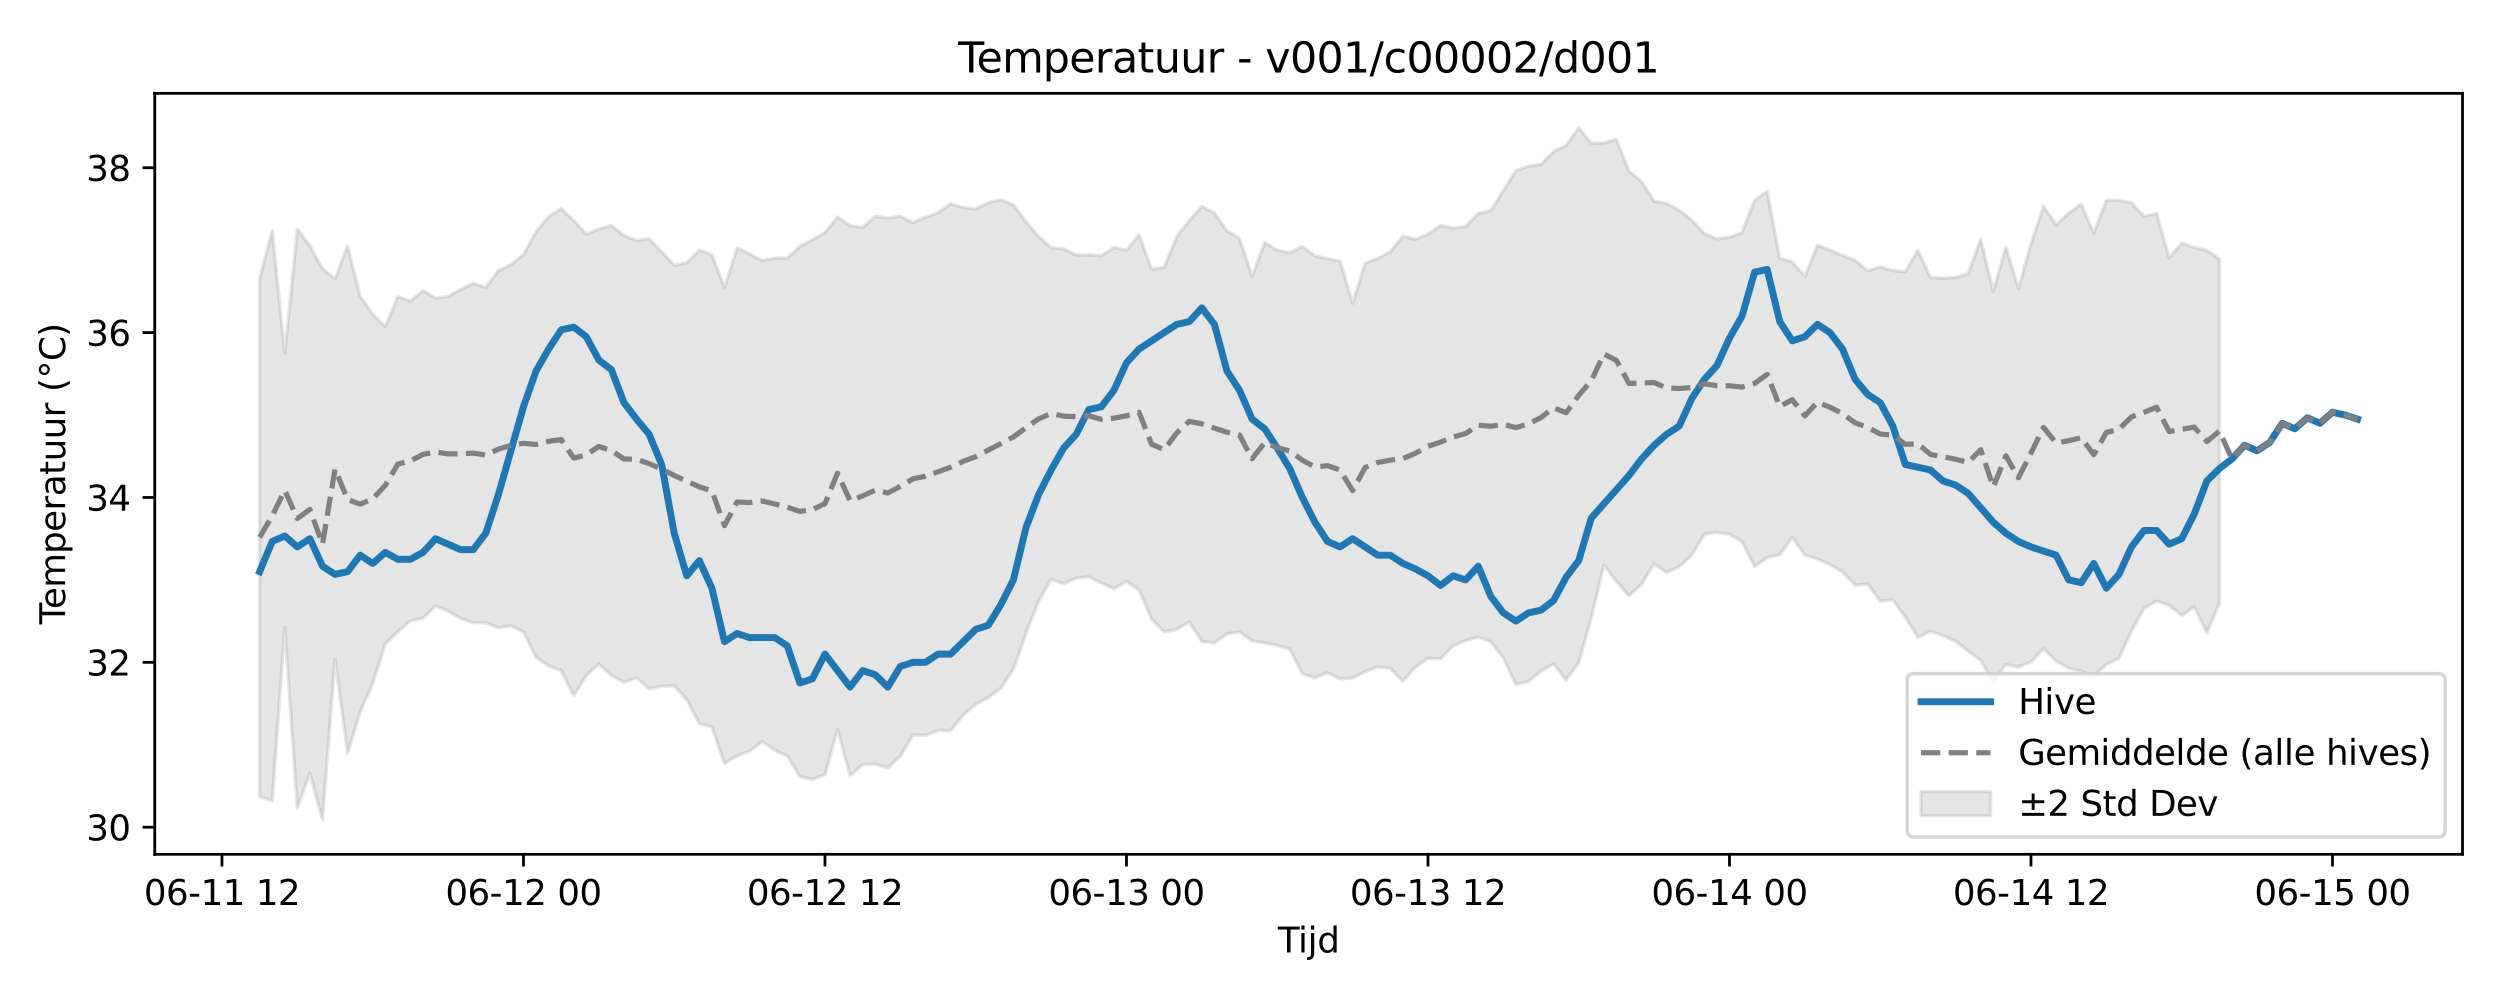 <?xml version="1.0" encoding="utf-8" standalone="no"?>
<!DOCTYPE svg PUBLIC "-//W3C//DTD SVG 1.1//EN"
  "http://www.w3.org/Graphics/SVG/1.1/DTD/svg11.dtd">
<svg xmlns:xlink="http://www.w3.org/1999/xlink" width="720pt" height="288pt" viewBox="0 0 720 288" xmlns="http://www.w3.org/2000/svg" version="1.1">
 <defs>
  <style type="text/css">*{stroke-linejoin: round; stroke-linecap: butt}</style>
 </defs>
 <g id="figure_1">
  <g id="patch_1">
   <path d="M 0 288 
L 720 288 
L 720 0 
L 0 0 
z
" style="fill: #ffffff"/>
  </g>
  <g id="axes_1">
   <g id="patch_2">
    <path d="M 44.57 246.04 
L 709.2 246.04 
L 709.2 26.88 
L 44.57 26.88 
z
" style="fill: #ffffff"/>
   </g>
   <g id="FillBetweenPolyCollection_1">
    <defs>
     <path id="m0ada253dea" d="M 74.78 -207.934 
L 74.78 -58.571 
L 78.398 -57.381 
L 82.016 -107.301 
L 85.635 -55.263 
L 89.253 -65.36 
L 92.871 -51.922 
L 96.489 -98.134 
L 100.107 -71.044 
L 103.725 -82.923 
L 107.343 -91.187 
L 110.961 -102.496 
L 114.579 -106.089 
L 118.197 -109.187 
L 121.815 -109.946 
L 125.433 -113.526 
L 129.051 -111.958 
L 132.669 -109.895 
L 136.287 -108.646 
L 139.905 -108.627 
L 143.523 -107.233 
L 147.141 -107.765 
L 150.759 -105.984 
L 154.377 -98.746 
L 157.995 -96.176 
L 161.613 -94.888 
L 165.231 -87.65 
L 168.849 -93.407 
L 172.467 -96.791 
L 176.085 -93.411 
L 179.703 -91.513 
L 183.321 -92.74 
L 186.939 -89.636 
L 190.557 -90.365 
L 194.175 -90.519 
L 197.793 -86.485 
L 201.411 -79.602 
L 205.029 -78.659 
L 208.647 -68.102 
L 212.265 -70.294 
L 215.883 -71.656 
L 219.501 -74.448 
L 223.119 -71.922 
L 226.737 -70.264 
L 230.355 -64.346 
L 233.973 -63.539 
L 237.591 -64.907 
L 241.209 -77.93 
L 244.827 -64.53 
L 248.445 -67.862 
L 252.063 -67.938 
L 255.681 -66.835 
L 259.299 -70.194 
L 262.917 -76.302 
L 266.535 -76.22 
L 270.153 -77.654 
L 273.771 -77.564 
L 277.389 -82.028 
L 281.008 -85.112 
L 284.626 -87.106 
L 288.244 -89.8 
L 291.862 -95.304 
L 295.48 -105.595 
L 299.098 -114.742 
L 302.716 -121.203 
L 306.334 -119.889 
L 309.952 -121.503 
L 313.57 -121.875 
L 317.188 -120.123 
L 320.806 -118.427 
L 324.424 -120.552 
L 328.042 -118.087 
L 331.66 -109.709 
L 335.278 -106.032 
L 338.896 -106.762 
L 342.514 -108.913 
L 346.132 -103.261 
L 349.75 -102.823 
L 353.368 -105.479 
L 356.986 -106.034 
L 360.604 -103.396 
L 364.222 -102.866 
L 367.84 -102.154 
L 371.458 -101.034 
L 375.076 -93.917 
L 378.694 -92.79 
L 382.312 -94.271 
L 385.93 -92.454 
L 389.548 -92.736 
L 393.166 -94.567 
L 396.784 -95.959 
L 400.402 -95.49 
L 404.02 -91.818 
L 407.638 -95.849 
L 411.256 -98.384 
L 414.874 -98.278 
L 418.492 -101.949 
L 422.11 -103.556 
L 425.728 -104.511 
L 429.346 -103.188 
L 432.964 -98.517 
L 436.582 -90.856 
L 440.2 -91.715 
L 443.818 -94.746 
L 447.436 -96.775 
L 451.054 -92.131 
L 454.672 -97.123 
L 458.29 -109.979 
L 461.908 -125.298 
L 465.526 -120.561 
L 469.144 -116.435 
L 472.762 -119.688 
L 476.381 -125.603 
L 479.999 -123.079 
L 483.617 -124.805 
L 487.235 -128.125 
L 490.853 -134.165 
L 494.471 -134.645 
L 498.089 -134.15 
L 501.707 -131.978 
L 505.325 -124.811 
L 508.943 -127.444 
L 512.561 -128.245 
L 516.179 -133.203 
L 519.797 -128.145 
L 523.415 -126.986 
L 527.033 -125.436 
L 530.651 -123.312 
L 534.269 -119.43 
L 537.887 -119.811 
L 541.505 -114.846 
L 545.123 -115.249 
L 548.741 -110.301 
L 552.359 -104.385 
L 555.977 -106.175 
L 559.595 -104.933 
L 563.213 -103.336 
L 566.831 -100.476 
L 570.449 -97.838 
L 574.067 -91.447 
L 577.685 -96.623 
L 581.303 -95.913 
L 584.921 -97.358 
L 588.539 -101.163 
L 592.157 -97.61 
L 595.775 -95.581 
L 599.393 -94.67 
L 603.011 -93.323 
L 606.629 -96.6 
L 610.247 -98.408 
L 613.865 -106.261 
L 617.483 -112.804 
L 621.101 -114.91 
L 624.719 -113.694 
L 628.337 -110.733 
L 631.955 -113.242 
L 635.573 -105.755 
L 639.191 -114.277 
L 639.191 -213.429 
L 639.191 -213.429 
L 635.573 -215.884 
L 631.955 -216.732 
L 628.337 -217.975 
L 624.719 -213.748 
L 621.101 -226.513 
L 617.483 -225.717 
L 613.865 -229.622 
L 610.247 -230.353 
L 606.629 -230.314 
L 603.011 -220.824 
L 599.393 -229.211 
L 595.775 -226.585 
L 592.157 -223.237 
L 588.539 -228.653 
L 584.921 -217.685 
L 581.303 -204.938 
L 577.685 -216.838 
L 574.067 -204.022 
L 570.449 -219.157 
L 566.831 -209.16 
L 563.213 -208.146 
L 559.595 -207.868 
L 555.977 -208.077 
L 552.359 -215.934 
L 548.741 -209.755 
L 545.123 -210.082 
L 541.505 -211.145 
L 537.887 -210.005 
L 534.269 -213.024 
L 530.651 -214.417 
L 527.033 -215.987 
L 523.415 -217.338 
L 519.797 -208.319 
L 516.179 -212.572 
L 512.561 -213.6 
L 508.943 -232.919 
L 505.325 -230.329 
L 501.707 -221.052 
L 498.089 -219.671 
L 494.471 -219.176 
L 490.853 -220.711 
L 487.235 -224.641 
L 483.617 -227.433 
L 479.999 -229.423 
L 476.381 -230.065 
L 472.762 -235.716 
L 469.144 -238.705 
L 465.526 -247.875 
L 461.908 -246.778 
L 458.29 -246.744 
L 454.672 -251.158 
L 451.054 -246.127 
L 447.436 -244.346 
L 443.818 -240.723 
L 440.2 -240.136 
L 436.582 -238.847 
L 432.964 -233.108 
L 429.346 -227.307 
L 425.728 -226.549 
L 422.11 -222.755 
L 418.492 -222.327 
L 414.874 -223.059 
L 411.256 -220.578 
L 407.638 -219.043 
L 404.02 -220.022 
L 400.402 -215.445 
L 396.784 -213.62 
L 393.166 -212.185 
L 389.548 -200.676 
L 385.93 -212.829 
L 382.312 -213.5 
L 378.694 -214.302 
L 375.076 -217.019 
L 371.458 -215.215 
L 367.84 -216.017 
L 364.222 -218.132 
L 360.604 -208.35 
L 356.986 -219.373 
L 353.368 -221.511 
L 349.75 -226.654 
L 346.132 -228.59 
L 342.514 -224.408 
L 338.896 -219.888 
L 335.278 -210.964 
L 331.66 -210.452 
L 328.042 -220.434 
L 324.424 -215.934 
L 320.806 -216.702 
L 317.188 -214.328 
L 313.57 -214.612 
L 309.952 -214.531 
L 306.334 -216.371 
L 302.716 -216.64 
L 299.098 -219.936 
L 295.48 -224.108 
L 291.862 -228.972 
L 288.244 -230.519 
L 284.626 -229.596 
L 281.008 -227.859 
L 277.389 -228.229 
L 273.771 -229.302 
L 270.153 -226.725 
L 266.535 -225.446 
L 262.917 -223.893 
L 259.299 -225.705 
L 255.681 -225.22 
L 252.063 -225.7 
L 248.445 -222.498 
L 244.827 -223.003 
L 241.209 -225.506 
L 237.591 -221.043 
L 233.973 -218.907 
L 230.355 -217.083 
L 226.737 -213.651 
L 223.119 -213.689 
L 219.501 -212.972 
L 215.883 -214.859 
L 212.265 -216.561 
L 208.647 -205.13 
L 205.029 -214.64 
L 201.411 -215.958 
L 197.793 -212.354 
L 194.175 -211.599 
L 190.557 -215.483 
L 186.939 -219.265 
L 183.321 -218.761 
L 179.703 -220.101 
L 176.085 -223.065 
L 172.467 -222.059 
L 168.849 -220.581 
L 165.231 -224.491 
L 161.613 -227.918 
L 157.995 -225.613 
L 154.377 -221.234 
L 150.759 -214.674 
L 147.141 -211.763 
L 143.523 -210.034 
L 139.905 -205.248 
L 136.287 -206.359 
L 132.669 -204.658 
L 129.051 -202.595 
L 125.433 -202.158 
L 121.815 -204.325 
L 118.197 -201.296 
L 114.579 -202.585 
L 110.961 -193.95 
L 107.343 -197.476 
L 103.725 -202.707 
L 100.107 -217.168 
L 96.489 -207.676 
L 92.871 -210.626 
L 89.253 -217.236 
L 85.635 -222.057 
L 82.016 -186.269 
L 78.398 -221.522 
L 74.78 -207.934 
z
" style="stroke: #808080; stroke-opacity: 0.2"/>
    </defs>
    <g clip-path="url(#pb6baed2269)">
     <use xlink:href="#m0ada253dea" x="0" y="288" style="fill: #808080; fill-opacity: 0.2; stroke: #808080; stroke-opacity: 0.2"/>
    </g>
   </g>
   <g id="matplotlib.axis_1">
    <g id="xtick_1">
     <g id="line2d_1">
      <defs>
       <path id="m372d47122d" d="M 0 0 
L 0 3.5 
" style="stroke: #000000; stroke-width: 0.8"/>
      </defs>
      <g>
       <use xlink:href="#m372d47122d" x="63.926" y="246.04" style="stroke: #000000; stroke-width: 0.8"/>
      </g>
     </g>
     <g id="text_1">
      <!-- 06-11 12 -->
      <g transform="translate(41.446 260.638) scale(0.1 -0.1)">
       <defs>
        <path id="DejaVuSans-30" d="M 2034 4250 
Q 1547 4250 1301 3770 
Q 1056 3291 1056 2328 
Q 1056 1369 1301 889 
Q 1547 409 2034 409 
Q 2525 409 2770 889 
Q 3016 1369 3016 2328 
Q 3016 3291 2770 3770 
Q 2525 4250 2034 4250 
z
M 2034 4750 
Q 2819 4750 3233 4129 
Q 3647 3509 3647 2328 
Q 3647 1150 3233 529 
Q 2819 -91 2034 -91 
Q 1250 -91 836 529 
Q 422 1150 422 2328 
Q 422 3509 836 4129 
Q 1250 4750 2034 4750 
z
" transform="scale(0.016)"/>
        <path id="DejaVuSans-36" d="M 2113 2584 
Q 1688 2584 1439 2293 
Q 1191 2003 1191 1497 
Q 1191 994 1439 701 
Q 1688 409 2113 409 
Q 2538 409 2786 701 
Q 3034 994 3034 1497 
Q 3034 2003 2786 2293 
Q 2538 2584 2113 2584 
z
M 3366 4563 
L 3366 3988 
Q 3128 4100 2886 4159 
Q 2644 4219 2406 4219 
Q 1781 4219 1451 3797 
Q 1122 3375 1075 2522 
Q 1259 2794 1537 2939 
Q 1816 3084 2150 3084 
Q 2853 3084 3261 2657 
Q 3669 2231 3669 1497 
Q 3669 778 3244 343 
Q 2819 -91 2113 -91 
Q 1303 -91 875 529 
Q 447 1150 447 2328 
Q 447 3434 972 4092 
Q 1497 4750 2381 4750 
Q 2619 4750 2861 4703 
Q 3103 4656 3366 4563 
z
" transform="scale(0.016)"/>
        <path id="DejaVuSans-2d" d="M 313 2009 
L 1997 2009 
L 1997 1497 
L 313 1497 
L 313 2009 
z
" transform="scale(0.016)"/>
        <path id="DejaVuSans-31" d="M 794 531 
L 1825 531 
L 1825 4091 
L 703 3866 
L 703 4441 
L 1819 4666 
L 2450 4666 
L 2450 531 
L 3481 531 
L 3481 0 
L 794 0 
L 794 531 
z
" transform="scale(0.016)"/>
        <path id="DejaVuSans-20" transform="scale(0.016)"/>
        <path id="DejaVuSans-32" d="M 1228 531 
L 3431 531 
L 3431 0 
L 469 0 
L 469 531 
Q 828 903 1448 1529 
Q 2069 2156 2228 2338 
Q 2531 2678 2651 2914 
Q 2772 3150 2772 3378 
Q 2772 3750 2511 3984 
Q 2250 4219 1831 4219 
Q 1534 4219 1204 4116 
Q 875 4013 500 3803 
L 500 4441 
Q 881 4594 1212 4672 
Q 1544 4750 1819 4750 
Q 2544 4750 2975 4387 
Q 3406 4025 3406 3419 
Q 3406 3131 3298 2873 
Q 3191 2616 2906 2266 
Q 2828 2175 2409 1742 
Q 1991 1309 1228 531 
z
" transform="scale(0.016)"/>
       </defs>
       <use xlink:href="#DejaVuSans-30"/>
       <use xlink:href="#DejaVuSans-36" transform="translate(63.623 0)"/>
       <use xlink:href="#DejaVuSans-2d" transform="translate(127.246 0)"/>
       <use xlink:href="#DejaVuSans-31" transform="translate(163.33 0)"/>
       <use xlink:href="#DejaVuSans-31" transform="translate(226.953 0)"/>
       <use xlink:href="#DejaVuSans-20" transform="translate(290.576 0)"/>
       <use xlink:href="#DejaVuSans-31" transform="translate(322.363 0)"/>
       <use xlink:href="#DejaVuSans-32" transform="translate(385.986 0)"/>
      </g>
     </g>
    </g>
    <g id="xtick_2">
     <g id="line2d_2">
      <g>
       <use xlink:href="#m372d47122d" x="150.759" y="246.04" style="stroke: #000000; stroke-width: 0.8"/>
      </g>
     </g>
     <g id="text_2">
      <!-- 06-12 00 -->
      <g transform="translate(128.278 260.638) scale(0.1 -0.1)">
       <use xlink:href="#DejaVuSans-30"/>
       <use xlink:href="#DejaVuSans-36" transform="translate(63.623 0)"/>
       <use xlink:href="#DejaVuSans-2d" transform="translate(127.246 0)"/>
       <use xlink:href="#DejaVuSans-31" transform="translate(163.33 0)"/>
       <use xlink:href="#DejaVuSans-32" transform="translate(226.953 0)"/>
       <use xlink:href="#DejaVuSans-20" transform="translate(290.576 0)"/>
       <use xlink:href="#DejaVuSans-30" transform="translate(322.363 0)"/>
       <use xlink:href="#DejaVuSans-30" transform="translate(385.986 0)"/>
      </g>
     </g>
    </g>
    <g id="xtick_3">
     <g id="line2d_3">
      <g>
       <use xlink:href="#m372d47122d" x="237.591" y="246.04" style="stroke: #000000; stroke-width: 0.8"/>
      </g>
     </g>
     <g id="text_3">
      <!-- 06-12 12 -->
      <g transform="translate(215.111 260.638) scale(0.1 -0.1)">
       <use xlink:href="#DejaVuSans-30"/>
       <use xlink:href="#DejaVuSans-36" transform="translate(63.623 0)"/>
       <use xlink:href="#DejaVuSans-2d" transform="translate(127.246 0)"/>
       <use xlink:href="#DejaVuSans-31" transform="translate(163.33 0)"/>
       <use xlink:href="#DejaVuSans-32" transform="translate(226.953 0)"/>
       <use xlink:href="#DejaVuSans-20" transform="translate(290.576 0)"/>
       <use xlink:href="#DejaVuSans-31" transform="translate(322.363 0)"/>
       <use xlink:href="#DejaVuSans-32" transform="translate(385.986 0)"/>
      </g>
     </g>
    </g>
    <g id="xtick_4">
     <g id="line2d_4">
      <g>
       <use xlink:href="#m372d47122d" x="324.424" y="246.04" style="stroke: #000000; stroke-width: 0.8"/>
      </g>
     </g>
     <g id="text_4">
      <!-- 06-13 00 -->
      <g transform="translate(301.943 260.638) scale(0.1 -0.1)">
       <defs>
        <path id="DejaVuSans-33" d="M 2597 2516 
Q 3050 2419 3304 2112 
Q 3559 1806 3559 1356 
Q 3559 666 3084 287 
Q 2609 -91 1734 -91 
Q 1441 -91 1130 -33 
Q 819 25 488 141 
L 488 750 
Q 750 597 1062 519 
Q 1375 441 1716 441 
Q 2309 441 2620 675 
Q 2931 909 2931 1356 
Q 2931 1769 2642 2001 
Q 2353 2234 1838 2234 
L 1294 2234 
L 1294 2753 
L 1863 2753 
Q 2328 2753 2575 2939 
Q 2822 3125 2822 3475 
Q 2822 3834 2567 4026 
Q 2313 4219 1838 4219 
Q 1578 4219 1281 4162 
Q 984 4106 628 3988 
L 628 4550 
Q 988 4650 1302 4700 
Q 1616 4750 1894 4750 
Q 2613 4750 3031 4423 
Q 3450 4097 3450 3541 
Q 3450 3153 3228 2886 
Q 3006 2619 2597 2516 
z
" transform="scale(0.016)"/>
       </defs>
       <use xlink:href="#DejaVuSans-30"/>
       <use xlink:href="#DejaVuSans-36" transform="translate(63.623 0)"/>
       <use xlink:href="#DejaVuSans-2d" transform="translate(127.246 0)"/>
       <use xlink:href="#DejaVuSans-31" transform="translate(163.33 0)"/>
       <use xlink:href="#DejaVuSans-33" transform="translate(226.953 0)"/>
       <use xlink:href="#DejaVuSans-20" transform="translate(290.576 0)"/>
       <use xlink:href="#DejaVuSans-30" transform="translate(322.363 0)"/>
       <use xlink:href="#DejaVuSans-30" transform="translate(385.986 0)"/>
      </g>
     </g>
    </g>
    <g id="xtick_5">
     <g id="line2d_5">
      <g>
       <use xlink:href="#m372d47122d" x="411.256" y="246.04" style="stroke: #000000; stroke-width: 0.8"/>
      </g>
     </g>
     <g id="text_5">
      <!-- 06-13 12 -->
      <g transform="translate(388.776 260.638) scale(0.1 -0.1)">
       <use xlink:href="#DejaVuSans-30"/>
       <use xlink:href="#DejaVuSans-36" transform="translate(63.623 0)"/>
       <use xlink:href="#DejaVuSans-2d" transform="translate(127.246 0)"/>
       <use xlink:href="#DejaVuSans-31" transform="translate(163.33 0)"/>
       <use xlink:href="#DejaVuSans-33" transform="translate(226.953 0)"/>
       <use xlink:href="#DejaVuSans-20" transform="translate(290.576 0)"/>
       <use xlink:href="#DejaVuSans-31" transform="translate(322.363 0)"/>
       <use xlink:href="#DejaVuSans-32" transform="translate(385.986 0)"/>
      </g>
     </g>
    </g>
    <g id="xtick_6">
     <g id="line2d_6">
      <g>
       <use xlink:href="#m372d47122d" x="498.089" y="246.04" style="stroke: #000000; stroke-width: 0.8"/>
      </g>
     </g>
     <g id="text_6">
      <!-- 06-14 00 -->
      <g transform="translate(475.608 260.638) scale(0.1 -0.1)">
       <defs>
        <path id="DejaVuSans-34" d="M 2419 4116 
L 825 1625 
L 2419 1625 
L 2419 4116 
z
M 2253 4666 
L 3047 4666 
L 3047 1625 
L 3713 1625 
L 3713 1100 
L 3047 1100 
L 3047 0 
L 2419 0 
L 2419 1100 
L 313 1100 
L 313 1709 
L 2253 4666 
z
" transform="scale(0.016)"/>
       </defs>
       <use xlink:href="#DejaVuSans-30"/>
       <use xlink:href="#DejaVuSans-36" transform="translate(63.623 0)"/>
       <use xlink:href="#DejaVuSans-2d" transform="translate(127.246 0)"/>
       <use xlink:href="#DejaVuSans-31" transform="translate(163.33 0)"/>
       <use xlink:href="#DejaVuSans-34" transform="translate(226.953 0)"/>
       <use xlink:href="#DejaVuSans-20" transform="translate(290.576 0)"/>
       <use xlink:href="#DejaVuSans-30" transform="translate(322.363 0)"/>
       <use xlink:href="#DejaVuSans-30" transform="translate(385.986 0)"/>
      </g>
     </g>
    </g>
    <g id="xtick_7">
     <g id="line2d_7">
      <g>
       <use xlink:href="#m372d47122d" x="584.921" y="246.04" style="stroke: #000000; stroke-width: 0.8"/>
      </g>
     </g>
     <g id="text_7">
      <!-- 06-14 12 -->
      <g transform="translate(562.441 260.638) scale(0.1 -0.1)">
       <use xlink:href="#DejaVuSans-30"/>
       <use xlink:href="#DejaVuSans-36" transform="translate(63.623 0)"/>
       <use xlink:href="#DejaVuSans-2d" transform="translate(127.246 0)"/>
       <use xlink:href="#DejaVuSans-31" transform="translate(163.33 0)"/>
       <use xlink:href="#DejaVuSans-34" transform="translate(226.953 0)"/>
       <use xlink:href="#DejaVuSans-20" transform="translate(290.576 0)"/>
       <use xlink:href="#DejaVuSans-31" transform="translate(322.363 0)"/>
       <use xlink:href="#DejaVuSans-32" transform="translate(385.986 0)"/>
      </g>
     </g>
    </g>
    <g id="xtick_8">
     <g id="line2d_8">
      <g>
       <use xlink:href="#m372d47122d" x="671.754" y="246.04" style="stroke: #000000; stroke-width: 0.8"/>
      </g>
     </g>
     <g id="text_8">
      <!-- 06-15 00 -->
      <g transform="translate(649.273 260.638) scale(0.1 -0.1)">
       <defs>
        <path id="DejaVuSans-35" d="M 691 4666 
L 3169 4666 
L 3169 4134 
L 1269 4134 
L 1269 2991 
Q 1406 3038 1543 3061 
Q 1681 3084 1819 3084 
Q 2600 3084 3056 2656 
Q 3513 2228 3513 1497 
Q 3513 744 3044 326 
Q 2575 -91 1722 -91 
Q 1428 -91 1123 -41 
Q 819 9 494 109 
L 494 744 
Q 775 591 1075 516 
Q 1375 441 1709 441 
Q 2250 441 2565 725 
Q 2881 1009 2881 1497 
Q 2881 1984 2565 2268 
Q 2250 2553 1709 2553 
Q 1456 2553 1204 2497 
Q 953 2441 691 2322 
L 691 4666 
z
" transform="scale(0.016)"/>
       </defs>
       <use xlink:href="#DejaVuSans-30"/>
       <use xlink:href="#DejaVuSans-36" transform="translate(63.623 0)"/>
       <use xlink:href="#DejaVuSans-2d" transform="translate(127.246 0)"/>
       <use xlink:href="#DejaVuSans-31" transform="translate(163.33 0)"/>
       <use xlink:href="#DejaVuSans-35" transform="translate(226.953 0)"/>
       <use xlink:href="#DejaVuSans-20" transform="translate(290.576 0)"/>
       <use xlink:href="#DejaVuSans-30" transform="translate(322.363 0)"/>
       <use xlink:href="#DejaVuSans-30" transform="translate(385.986 0)"/>
      </g>
     </g>
    </g>
    <g id="text_9">
     <!-- Tijd -->
     <g transform="translate(368.035 274.317) scale(0.1 -0.1)">
      <defs>
       <path id="DejaVuSans-54" d="M -19 4666 
L 3928 4666 
L 3928 4134 
L 2272 4134 
L 2272 0 
L 1638 0 
L 1638 4134 
L -19 4134 
L -19 4666 
z
" transform="scale(0.016)"/>
       <path id="DejaVuSans-69" d="M 603 3500 
L 1178 3500 
L 1178 0 
L 603 0 
L 603 3500 
z
M 603 4863 
L 1178 4863 
L 1178 4134 
L 603 4134 
L 603 4863 
z
" transform="scale(0.016)"/>
       <path id="DejaVuSans-6a" d="M 603 3500 
L 1178 3500 
L 1178 -63 
Q 1178 -731 923 -1031 
Q 669 -1331 103 -1331 
L -116 -1331 
L -116 -844 
L 38 -844 
Q 366 -844 484 -692 
Q 603 -541 603 -63 
L 603 3500 
z
M 603 4863 
L 1178 4863 
L 1178 4134 
L 603 4134 
L 603 4863 
z
" transform="scale(0.016)"/>
       <path id="DejaVuSans-64" d="M 2906 2969 
L 2906 4863 
L 3481 4863 
L 3481 0 
L 2906 0 
L 2906 525 
Q 2725 213 2448 61 
Q 2172 -91 1784 -91 
Q 1150 -91 751 415 
Q 353 922 353 1747 
Q 353 2572 751 3078 
Q 1150 3584 1784 3584 
Q 2172 3584 2448 3432 
Q 2725 3281 2906 2969 
z
M 947 1747 
Q 947 1113 1208 752 
Q 1469 391 1925 391 
Q 2381 391 2643 752 
Q 2906 1113 2906 1747 
Q 2906 2381 2643 2742 
Q 2381 3103 1925 3103 
Q 1469 3103 1208 2742 
Q 947 2381 947 1747 
z
" transform="scale(0.016)"/>
      </defs>
      <use xlink:href="#DejaVuSans-54"/>
      <use xlink:href="#DejaVuSans-69" transform="translate(57.959 0)"/>
      <use xlink:href="#DejaVuSans-6a" transform="translate(85.742 0)"/>
      <use xlink:href="#DejaVuSans-64" transform="translate(113.525 0)"/>
     </g>
    </g>
   </g>
   <g id="matplotlib.axis_2">
    <g id="ytick_1">
     <g id="line2d_9">
      <defs>
       <path id="m1710a60ceb" d="M 0 0 
L -3.5 0 
" style="stroke: #000000; stroke-width: 0.8"/>
      </defs>
      <g>
       <use xlink:href="#m1710a60ceb" x="44.57" y="238.239" style="stroke: #000000; stroke-width: 0.8"/>
      </g>
     </g>
     <g id="text_10">
      <!-- 30 -->
      <g transform="translate(24.845 242.038) scale(0.1 -0.1)">
       <use xlink:href="#DejaVuSans-33"/>
       <use xlink:href="#DejaVuSans-30" transform="translate(63.623 0)"/>
      </g>
     </g>
    </g>
    <g id="ytick_2">
     <g id="line2d_10">
      <g>
       <use xlink:href="#m1710a60ceb" x="44.57" y="190.756" style="stroke: #000000; stroke-width: 0.8"/>
      </g>
     </g>
     <g id="text_11">
      <!-- 32 -->
      <g transform="translate(24.845 194.555) scale(0.1 -0.1)">
       <use xlink:href="#DejaVuSans-33"/>
       <use xlink:href="#DejaVuSans-32" transform="translate(63.623 0)"/>
      </g>
     </g>
    </g>
    <g id="ytick_3">
     <g id="line2d_11">
      <g>
       <use xlink:href="#m1710a60ceb" x="44.57" y="143.272" style="stroke: #000000; stroke-width: 0.8"/>
      </g>
     </g>
     <g id="text_12">
      <!-- 34 -->
      <g transform="translate(24.845 147.072) scale(0.1 -0.1)">
       <use xlink:href="#DejaVuSans-33"/>
       <use xlink:href="#DejaVuSans-34" transform="translate(63.623 0)"/>
      </g>
     </g>
    </g>
    <g id="ytick_4">
     <g id="line2d_12">
      <g>
       <use xlink:href="#m1710a60ceb" x="44.57" y="95.789" style="stroke: #000000; stroke-width: 0.8"/>
      </g>
     </g>
     <g id="text_13">
      <!-- 36 -->
      <g transform="translate(24.845 99.588) scale(0.1 -0.1)">
       <use xlink:href="#DejaVuSans-33"/>
       <use xlink:href="#DejaVuSans-36" transform="translate(63.623 0)"/>
      </g>
     </g>
    </g>
    <g id="ytick_5">
     <g id="line2d_13">
      <g>
       <use xlink:href="#m1710a60ceb" x="44.57" y="48.306" style="stroke: #000000; stroke-width: 0.8"/>
      </g>
     </g>
     <g id="text_14">
      <!-- 38 -->
      <g transform="translate(24.845 52.105) scale(0.1 -0.1)">
       <defs>
        <path id="DejaVuSans-38" d="M 2034 2216 
Q 1584 2216 1326 1975 
Q 1069 1734 1069 1313 
Q 1069 891 1326 650 
Q 1584 409 2034 409 
Q 2484 409 2743 651 
Q 3003 894 3003 1313 
Q 3003 1734 2745 1975 
Q 2488 2216 2034 2216 
z
M 1403 2484 
Q 997 2584 770 2862 
Q 544 3141 544 3541 
Q 544 4100 942 4425 
Q 1341 4750 2034 4750 
Q 2731 4750 3128 4425 
Q 3525 4100 3525 3541 
Q 3525 3141 3298 2862 
Q 3072 2584 2669 2484 
Q 3125 2378 3379 2068 
Q 3634 1759 3634 1313 
Q 3634 634 3220 271 
Q 2806 -91 2034 -91 
Q 1263 -91 848 271 
Q 434 634 434 1313 
Q 434 1759 690 2068 
Q 947 2378 1403 2484 
z
M 1172 3481 
Q 1172 3119 1398 2916 
Q 1625 2713 2034 2713 
Q 2441 2713 2670 2916 
Q 2900 3119 2900 3481 
Q 2900 3844 2670 4047 
Q 2441 4250 2034 4250 
Q 1625 4250 1398 4047 
Q 1172 3844 1172 3481 
z
" transform="scale(0.016)"/>
       </defs>
       <use xlink:href="#DejaVuSans-33"/>
       <use xlink:href="#DejaVuSans-38" transform="translate(63.623 0)"/>
      </g>
     </g>
    </g>
    <g id="text_15">
     <!-- Temperatuur (°C) -->
     <g transform="translate(18.765 179.816) rotate(-90) scale(0.1 -0.1)">
      <defs>
       <path id="DejaVuSans-65" d="M 3597 1894 
L 3597 1613 
L 953 1613 
Q 991 1019 1311 708 
Q 1631 397 2203 397 
Q 2534 397 2845 478 
Q 3156 559 3463 722 
L 3463 178 
Q 3153 47 2828 -22 
Q 2503 -91 2169 -91 
Q 1331 -91 842 396 
Q 353 884 353 1716 
Q 353 2575 817 3079 
Q 1281 3584 2069 3584 
Q 2775 3584 3186 3129 
Q 3597 2675 3597 1894 
z
M 3022 2063 
Q 3016 2534 2758 2815 
Q 2500 3097 2075 3097 
Q 1594 3097 1305 2825 
Q 1016 2553 972 2059 
L 3022 2063 
z
" transform="scale(0.016)"/>
       <path id="DejaVuSans-6d" d="M 3328 2828 
Q 3544 3216 3844 3400 
Q 4144 3584 4550 3584 
Q 5097 3584 5394 3201 
Q 5691 2819 5691 2113 
L 5691 0 
L 5113 0 
L 5113 2094 
Q 5113 2597 4934 2840 
Q 4756 3084 4391 3084 
Q 3944 3084 3684 2787 
Q 3425 2491 3425 1978 
L 3425 0 
L 2847 0 
L 2847 2094 
Q 2847 2600 2669 2842 
Q 2491 3084 2119 3084 
Q 1678 3084 1418 2786 
Q 1159 2488 1159 1978 
L 1159 0 
L 581 0 
L 581 3500 
L 1159 3500 
L 1159 2956 
Q 1356 3278 1631 3431 
Q 1906 3584 2284 3584 
Q 2666 3584 2933 3390 
Q 3200 3197 3328 2828 
z
" transform="scale(0.016)"/>
       <path id="DejaVuSans-70" d="M 1159 525 
L 1159 -1331 
L 581 -1331 
L 581 3500 
L 1159 3500 
L 1159 2969 
Q 1341 3281 1617 3432 
Q 1894 3584 2278 3584 
Q 2916 3584 3314 3078 
Q 3713 2572 3713 1747 
Q 3713 922 3314 415 
Q 2916 -91 2278 -91 
Q 1894 -91 1617 61 
Q 1341 213 1159 525 
z
M 3116 1747 
Q 3116 2381 2855 2742 
Q 2594 3103 2138 3103 
Q 1681 3103 1420 2742 
Q 1159 2381 1159 1747 
Q 1159 1113 1420 752 
Q 1681 391 2138 391 
Q 2594 391 2855 752 
Q 3116 1113 3116 1747 
z
" transform="scale(0.016)"/>
       <path id="DejaVuSans-72" d="M 2631 2963 
Q 2534 3019 2420 3045 
Q 2306 3072 2169 3072 
Q 1681 3072 1420 2755 
Q 1159 2438 1159 1844 
L 1159 0 
L 581 0 
L 581 3500 
L 1159 3500 
L 1159 2956 
Q 1341 3275 1631 3429 
Q 1922 3584 2338 3584 
Q 2397 3584 2469 3576 
Q 2541 3569 2628 3553 
L 2631 2963 
z
" transform="scale(0.016)"/>
       <path id="DejaVuSans-61" d="M 2194 1759 
Q 1497 1759 1228 1600 
Q 959 1441 959 1056 
Q 959 750 1161 570 
Q 1363 391 1709 391 
Q 2188 391 2477 730 
Q 2766 1069 2766 1631 
L 2766 1759 
L 2194 1759 
z
M 3341 1997 
L 3341 0 
L 2766 0 
L 2766 531 
Q 2569 213 2275 61 
Q 1981 -91 1556 -91 
Q 1019 -91 701 211 
Q 384 513 384 1019 
Q 384 1609 779 1909 
Q 1175 2209 1959 2209 
L 2766 2209 
L 2766 2266 
Q 2766 2663 2505 2880 
Q 2244 3097 1772 3097 
Q 1472 3097 1187 3025 
Q 903 2953 641 2809 
L 641 3341 
Q 956 3463 1253 3523 
Q 1550 3584 1831 3584 
Q 2591 3584 2966 3190 
Q 3341 2797 3341 1997 
z
" transform="scale(0.016)"/>
       <path id="DejaVuSans-74" d="M 1172 4494 
L 1172 3500 
L 2356 3500 
L 2356 3053 
L 1172 3053 
L 1172 1153 
Q 1172 725 1289 603 
Q 1406 481 1766 481 
L 2356 481 
L 2356 0 
L 1766 0 
Q 1100 0 847 248 
Q 594 497 594 1153 
L 594 3053 
L 172 3053 
L 172 3500 
L 594 3500 
L 594 4494 
L 1172 4494 
z
" transform="scale(0.016)"/>
       <path id="DejaVuSans-75" d="M 544 1381 
L 544 3500 
L 1119 3500 
L 1119 1403 
Q 1119 906 1312 657 
Q 1506 409 1894 409 
Q 2359 409 2629 706 
Q 2900 1003 2900 1516 
L 2900 3500 
L 3475 3500 
L 3475 0 
L 2900 0 
L 2900 538 
Q 2691 219 2414 64 
Q 2138 -91 1772 -91 
Q 1169 -91 856 284 
Q 544 659 544 1381 
z
M 1991 3584 
L 1991 3584 
z
" transform="scale(0.016)"/>
       <path id="DejaVuSans-28" d="M 1984 4856 
Q 1566 4138 1362 3434 
Q 1159 2731 1159 2009 
Q 1159 1288 1364 580 
Q 1569 -128 1984 -844 
L 1484 -844 
Q 1016 -109 783 600 
Q 550 1309 550 2009 
Q 550 2706 781 3412 
Q 1013 4119 1484 4856 
L 1984 4856 
z
" transform="scale(0.016)"/>
       <path id="DejaVuSans-b0" d="M 1600 4347 
Q 1350 4347 1178 4173 
Q 1006 4000 1006 3750 
Q 1006 3503 1178 3333 
Q 1350 3163 1600 3163 
Q 1850 3163 2022 3333 
Q 2194 3503 2194 3750 
Q 2194 3997 2020 4172 
Q 1847 4347 1600 4347 
z
M 1600 4750 
Q 1800 4750 1984 4673 
Q 2169 4597 2303 4453 
Q 2447 4313 2519 4134 
Q 2591 3956 2591 3750 
Q 2591 3338 2302 3052 
Q 2013 2766 1594 2766 
Q 1172 2766 890 3047 
Q 609 3328 609 3750 
Q 609 4169 896 4459 
Q 1184 4750 1600 4750 
z
" transform="scale(0.016)"/>
       <path id="DejaVuSans-43" d="M 4122 4306 
L 4122 3641 
Q 3803 3938 3442 4084 
Q 3081 4231 2675 4231 
Q 1875 4231 1450 3742 
Q 1025 3253 1025 2328 
Q 1025 1406 1450 917 
Q 1875 428 2675 428 
Q 3081 428 3442 575 
Q 3803 722 4122 1019 
L 4122 359 
Q 3791 134 3420 21 
Q 3050 -91 2638 -91 
Q 1578 -91 968 557 
Q 359 1206 359 2328 
Q 359 3453 968 4101 
Q 1578 4750 2638 4750 
Q 3056 4750 3426 4639 
Q 3797 4528 4122 4306 
z
" transform="scale(0.016)"/>
       <path id="DejaVuSans-29" d="M 513 4856 
L 1013 4856 
Q 1481 4119 1714 3412 
Q 1947 2706 1947 2009 
Q 1947 1309 1714 600 
Q 1481 -109 1013 -844 
L 513 -844 
Q 928 -128 1133 580 
Q 1338 1288 1338 2009 
Q 1338 2731 1133 3434 
Q 928 4138 513 4856 
z
" transform="scale(0.016)"/>
      </defs>
      <use xlink:href="#DejaVuSans-54"/>
      <use xlink:href="#DejaVuSans-65" transform="translate(44.084 0)"/>
      <use xlink:href="#DejaVuSans-6d" transform="translate(105.607 0)"/>
      <use xlink:href="#DejaVuSans-70" transform="translate(203.02 0)"/>
      <use xlink:href="#DejaVuSans-65" transform="translate(266.496 0)"/>
      <use xlink:href="#DejaVuSans-72" transform="translate(328.02 0)"/>
      <use xlink:href="#DejaVuSans-61" transform="translate(369.133 0)"/>
      <use xlink:href="#DejaVuSans-74" transform="translate(430.412 0)"/>
      <use xlink:href="#DejaVuSans-75" transform="translate(469.621 0)"/>
      <use xlink:href="#DejaVuSans-75" transform="translate(533 0)"/>
      <use xlink:href="#DejaVuSans-72" transform="translate(596.379 0)"/>
      <use xlink:href="#DejaVuSans-20" transform="translate(637.492 0)"/>
      <use xlink:href="#DejaVuSans-28" transform="translate(669.279 0)"/>
      <use xlink:href="#DejaVuSans-b0" transform="translate(708.293 0)"/>
      <use xlink:href="#DejaVuSans-43" transform="translate(758.293 0)"/>
      <use xlink:href="#DejaVuSans-29" transform="translate(828.117 0)"/>
     </g>
    </g>
   </g>
   <g id="line2d_14">
    <path d="M 74.78 164.64 
L 78.398 155.935 
L 82.016 154.352 
L 85.635 157.517 
L 89.253 155.143 
L 92.871 163.057 
L 96.489 165.431 
L 100.107 164.64 
L 103.725 159.892 
L 107.343 162.266 
L 110.961 159.1 
L 114.579 161.079 
L 118.197 161.079 
L 121.815 159.1 
L 125.433 155.143 
L 132.669 158.309 
L 136.287 158.309 
L 139.905 153.56 
L 143.523 142.481 
L 150.759 117.157 
L 154.377 106.869 
L 157.995 100.538 
L 161.613 94.998 
L 165.231 94.206 
L 168.849 96.976 
L 172.467 103.703 
L 176.085 106.473 
L 179.703 115.97 
L 183.321 120.718 
L 186.939 125.071 
L 190.557 133.776 
L 194.175 153.56 
L 197.793 165.827 
L 201.411 161.474 
L 205.029 169.388 
L 208.647 184.82 
L 212.265 182.446 
L 215.883 183.633 
L 223.119 183.633 
L 226.737 186.007 
L 230.355 196.691 
L 233.973 195.504 
L 237.591 188.382 
L 244.827 197.878 
L 248.445 193.13 
L 252.063 194.317 
L 255.681 197.878 
L 259.299 191.943 
L 262.917 190.756 
L 266.535 190.756 
L 270.153 188.382 
L 273.771 188.382 
L 281.008 181.259 
L 284.626 180.072 
L 288.244 174.137 
L 291.862 167.014 
L 295.48 151.978 
L 299.098 142.481 
L 302.716 135.359 
L 306.334 129.027 
L 309.952 125.071 
L 313.57 117.948 
L 317.188 117.157 
L 320.806 112.408 
L 324.424 104.494 
L 328.042 100.538 
L 338.896 93.415 
L 342.514 92.624 
L 346.132 88.667 
L 349.75 93.415 
L 353.368 106.869 
L 356.986 112.408 
L 360.604 120.718 
L 364.222 123.488 
L 367.84 129.027 
L 371.458 134.963 
L 375.076 143.272 
L 378.694 150.395 
L 382.312 155.935 
L 385.93 157.517 
L 389.548 155.143 
L 396.784 159.892 
L 400.402 159.892 
L 404.02 162.266 
L 407.638 163.849 
L 411.256 165.827 
L 414.874 168.597 
L 418.492 165.827 
L 422.11 167.014 
L 425.728 163.057 
L 429.346 171.762 
L 432.964 176.511 
L 436.582 178.885 
L 440.2 176.511 
L 443.818 175.719 
L 447.436 172.949 
L 451.054 166.223 
L 454.672 161.474 
L 458.29 149.208 
L 469.144 136.941 
L 472.762 132.193 
L 476.381 128.236 
L 479.999 125.071 
L 483.617 122.696 
L 487.235 114.782 
L 490.853 109.243 
L 494.471 105.286 
L 498.089 97.372 
L 501.707 91.041 
L 505.325 78.379 
L 508.943 77.587 
L 512.561 92.624 
L 516.179 98.163 
L 519.797 96.976 
L 523.415 93.415 
L 527.033 95.789 
L 530.651 100.538 
L 534.269 109.243 
L 537.887 113.595 
L 541.505 115.97 
L 545.123 122.696 
L 548.741 133.776 
L 555.977 135.359 
L 559.595 138.524 
L 563.213 139.711 
L 566.831 142.085 
L 574.067 150.395 
L 577.685 153.56 
L 581.303 155.935 
L 584.921 157.517 
L 592.157 159.892 
L 595.775 167.014 
L 599.393 167.805 
L 603.011 162.266 
L 606.629 169.388 
L 610.247 165.431 
L 613.865 157.517 
L 617.483 152.769 
L 621.101 152.769 
L 624.719 156.726 
L 628.337 155.143 
L 631.955 148.021 
L 635.573 138.524 
L 639.191 134.963 
L 642.809 132.193 
L 646.427 128.236 
L 650.045 129.819 
L 653.663 127.445 
L 657.281 121.905 
L 660.899 123.488 
L 664.517 120.322 
L 668.135 121.905 
L 671.754 118.739 
L 675.372 119.531 
L 678.99 120.718 
L 678.99 120.718 
" clip-path="url(#pb6baed2269)" style="fill: none; stroke: #1f77b4; stroke-width: 2; stroke-linecap: square"/>
   </g>
   <g id="line2d_15">
    <path d="M 74.78 154.748 
L 78.398 148.548 
L 82.016 141.215 
L 85.635 149.34 
L 89.253 146.702 
L 92.871 156.726 
L 96.489 135.095 
L 100.107 143.894 
L 103.725 145.185 
L 107.343 143.668 
L 110.961 139.777 
L 114.579 133.663 
L 118.197 132.758 
L 121.815 130.865 
L 125.433 130.158 
L 129.051 130.723 
L 132.669 130.723 
L 136.287 130.497 
L 139.905 131.062 
L 143.523 129.367 
L 147.141 128.236 
L 150.759 127.671 
L 154.377 128.01 
L 157.995 127.106 
L 161.613 126.597 
L 165.231 131.929 
L 168.849 131.006 
L 172.467 128.575 
L 176.085 129.762 
L 179.703 132.193 
L 183.321 132.25 
L 186.939 133.55 
L 190.557 135.076 
L 194.175 136.941 
L 201.411 140.22 
L 205.029 141.35 
L 208.647 151.384 
L 212.265 144.573 
L 215.883 144.742 
L 219.501 144.29 
L 226.737 146.042 
L 230.355 147.286 
L 233.973 146.777 
L 237.591 145.025 
L 241.209 136.282 
L 244.827 144.233 
L 248.445 142.82 
L 252.063 141.181 
L 255.681 141.972 
L 259.299 140.05 
L 262.917 137.902 
L 266.535 137.167 
L 273.771 134.567 
L 277.389 132.871 
L 281.008 131.515 
L 291.862 125.862 
L 295.48 123.149 
L 299.098 120.661 
L 302.716 119.079 
L 306.334 119.87 
L 309.952 119.983 
L 313.57 119.757 
L 317.188 120.774 
L 320.806 120.435 
L 324.424 119.757 
L 328.042 118.739 
L 331.66 127.92 
L 335.278 129.502 
L 338.896 124.675 
L 342.514 121.34 
L 346.132 122.075 
L 353.368 124.505 
L 356.986 125.297 
L 360.604 132.127 
L 364.222 127.501 
L 367.84 128.914 
L 371.458 129.875 
L 375.076 132.532 
L 378.694 134.454 
L 382.312 134.115 
L 385.93 135.359 
L 389.548 141.294 
L 393.166 134.624 
L 396.784 133.211 
L 400.402 132.532 
L 404.02 132.08 
L 407.638 130.554 
L 411.256 128.519 
L 414.874 127.332 
L 418.492 125.862 
L 422.11 124.844 
L 425.728 122.47 
L 429.346 122.753 
L 432.964 122.188 
L 436.582 123.149 
L 440.2 122.075 
L 443.818 120.266 
L 447.436 117.439 
L 451.054 118.871 
L 454.672 113.859 
L 458.29 109.638 
L 461.908 101.962 
L 465.526 103.782 
L 469.144 110.43 
L 476.381 110.166 
L 479.999 111.749 
L 483.617 111.881 
L 487.235 111.617 
L 490.853 110.562 
L 494.471 111.089 
L 498.089 111.089 
L 501.707 111.485 
L 505.325 110.43 
L 508.943 107.818 
L 512.561 117.078 
L 516.179 115.112 
L 519.797 119.768 
L 523.415 115.838 
L 527.033 117.289 
L 530.651 119.135 
L 534.269 121.773 
L 537.887 123.092 
L 541.505 125.005 
L 545.123 125.334 
L 548.741 127.972 
L 552.359 127.84 
L 555.977 130.874 
L 563.213 132.259 
L 566.831 133.182 
L 570.449 129.502 
L 574.067 140.265 
L 577.685 131.27 
L 581.303 137.574 
L 584.921 130.478 
L 588.539 123.092 
L 592.157 127.577 
L 595.775 126.917 
L 599.393 126.06 
L 603.011 130.927 
L 606.629 124.543 
L 610.247 123.62 
L 613.865 120.058 
L 617.483 118.739 
L 621.101 117.289 
L 624.719 124.279 
L 631.955 123.013 
L 635.573 127.181 
L 639.191 124.147 
L 642.809 132.193 
L 646.427 128.236 
L 650.045 129.819 
L 653.663 127.445 
L 657.281 121.905 
L 660.899 123.488 
L 664.517 120.322 
L 668.135 121.905 
L 671.754 118.739 
L 675.372 119.531 
L 678.99 120.718 
L 678.99 120.718 
" clip-path="url(#pb6baed2269)" style="fill: none; stroke-dasharray: 5.55,2.4; stroke-dashoffset: 0; stroke: #808080; stroke-width: 1.5"/>
   </g>
   <g id="patch_3">
    <path d="M 44.57 246.04 
L 44.57 26.88 
" style="fill: none; stroke: #000000; stroke-width: 0.8; stroke-linejoin: miter; stroke-linecap: square"/>
   </g>
   <g id="patch_4">
    <path d="M 709.2 246.04 
L 709.2 26.88 
" style="fill: none; stroke: #000000; stroke-width: 0.8; stroke-linejoin: miter; stroke-linecap: square"/>
   </g>
   <g id="patch_5">
    <path d="M 44.57 246.04 
L 709.2 246.04 
" style="fill: none; stroke: #000000; stroke-width: 0.8; stroke-linejoin: miter; stroke-linecap: square"/>
   </g>
   <g id="patch_6">
    <path d="M 44.57 26.88 
L 709.2 26.88 
" style="fill: none; stroke: #000000; stroke-width: 0.8; stroke-linejoin: miter; stroke-linecap: square"/>
   </g>
   <g id="text_16">
    <!-- Temperatuur - v001/c00002/d001 -->
    <g transform="translate(275.963 20.88) scale(0.12 -0.12)">
     <defs>
      <path id="DejaVuSans-76" d="M 191 3500 
L 800 3500 
L 1894 563 
L 2988 3500 
L 3597 3500 
L 2284 0 
L 1503 0 
L 191 3500 
z
" transform="scale(0.016)"/>
      <path id="DejaVuSans-2f" d="M 1625 4666 
L 2156 4666 
L 531 -594 
L 0 -594 
L 1625 4666 
z
" transform="scale(0.016)"/>
      <path id="DejaVuSans-63" d="M 3122 3366 
L 3122 2828 
Q 2878 2963 2633 3030 
Q 2388 3097 2138 3097 
Q 1578 3097 1268 2742 
Q 959 2388 959 1747 
Q 959 1106 1268 751 
Q 1578 397 2138 397 
Q 2388 397 2633 464 
Q 2878 531 3122 666 
L 3122 134 
Q 2881 22 2623 -34 
Q 2366 -91 2075 -91 
Q 1284 -91 818 406 
Q 353 903 353 1747 
Q 353 2603 823 3093 
Q 1294 3584 2113 3584 
Q 2378 3584 2631 3529 
Q 2884 3475 3122 3366 
z
" transform="scale(0.016)"/>
     </defs>
     <use xlink:href="#DejaVuSans-54"/>
     <use xlink:href="#DejaVuSans-65" transform="translate(44.084 0)"/>
     <use xlink:href="#DejaVuSans-6d" transform="translate(105.607 0)"/>
     <use xlink:href="#DejaVuSans-70" transform="translate(203.02 0)"/>
     <use xlink:href="#DejaVuSans-65" transform="translate(266.496 0)"/>
     <use xlink:href="#DejaVuSans-72" transform="translate(328.02 0)"/>
     <use xlink:href="#DejaVuSans-61" transform="translate(369.133 0)"/>
     <use xlink:href="#DejaVuSans-74" transform="translate(430.412 0)"/>
     <use xlink:href="#DejaVuSans-75" transform="translate(469.621 0)"/>
     <use xlink:href="#DejaVuSans-75" transform="translate(533 0)"/>
     <use xlink:href="#DejaVuSans-72" transform="translate(596.379 0)"/>
     <use xlink:href="#DejaVuSans-20" transform="translate(637.492 0)"/>
     <use xlink:href="#DejaVuSans-2d" transform="translate(669.279 0)"/>
     <use xlink:href="#DejaVuSans-20" transform="translate(705.363 0)"/>
     <use xlink:href="#DejaVuSans-76" transform="translate(737.15 0)"/>
     <use xlink:href="#DejaVuSans-30" transform="translate(796.33 0)"/>
     <use xlink:href="#DejaVuSans-30" transform="translate(859.953 0)"/>
     <use xlink:href="#DejaVuSans-31" transform="translate(923.576 0)"/>
     <use xlink:href="#DejaVuSans-2f" transform="translate(987.199 0)"/>
     <use xlink:href="#DejaVuSans-63" transform="translate(1020.891 0)"/>
     <use xlink:href="#DejaVuSans-30" transform="translate(1075.871 0)"/>
     <use xlink:href="#DejaVuSans-30" transform="translate(1139.494 0)"/>
     <use xlink:href="#DejaVuSans-30" transform="translate(1203.117 0)"/>
     <use xlink:href="#DejaVuSans-30" transform="translate(1266.74 0)"/>
     <use xlink:href="#DejaVuSans-32" transform="translate(1330.363 0)"/>
     <use xlink:href="#DejaVuSans-2f" transform="translate(1393.986 0)"/>
     <use xlink:href="#DejaVuSans-64" transform="translate(1427.678 0)"/>
     <use xlink:href="#DejaVuSans-30" transform="translate(1491.154 0)"/>
     <use xlink:href="#DejaVuSans-30" transform="translate(1554.777 0)"/>
     <use xlink:href="#DejaVuSans-31" transform="translate(1618.4 0)"/>
    </g>
   </g>
   <g id="legend_1">
    <g id="patch_7">
     <path d="M 551.256 241.04 
L 702.2 241.04 
Q 704.2 241.04 704.2 239.04 
L 704.2 196.006 
Q 704.2 194.006 702.2 194.006 
L 551.256 194.006 
Q 549.256 194.006 549.256 196.006 
L 549.256 239.04 
Q 549.256 241.04 551.256 241.04 
z
" style="fill: #ffffff; opacity: 0.8; stroke: #cccccc; stroke-linejoin: miter"/>
    </g>
    <g id="line2d_16">
     <path d="M 553.256 202.104 
L 563.256 202.104 
L 573.256 202.104 
" style="fill: none; stroke: #1f77b4; stroke-width: 2; stroke-linecap: square"/>
    </g>
    <g id="text_17">
     <!-- Hive -->
     <g transform="translate(581.256 205.604) scale(0.1 -0.1)">
      <defs>
       <path id="DejaVuSans-48" d="M 628 4666 
L 1259 4666 
L 1259 2753 
L 3553 2753 
L 3553 4666 
L 4184 4666 
L 4184 0 
L 3553 0 
L 3553 2222 
L 1259 2222 
L 1259 0 
L 628 0 
L 628 4666 
z
" transform="scale(0.016)"/>
      </defs>
      <use xlink:href="#DejaVuSans-48"/>
      <use xlink:href="#DejaVuSans-69" transform="translate(75.195 0)"/>
      <use xlink:href="#DejaVuSans-76" transform="translate(102.979 0)"/>
      <use xlink:href="#DejaVuSans-65" transform="translate(162.158 0)"/>
     </g>
    </g>
    <g id="line2d_17">
     <path d="M 553.256 216.782 
L 563.256 216.782 
L 573.256 216.782 
" style="fill: none; stroke-dasharray: 5.55,2.4; stroke-dashoffset: 0; stroke: #808080; stroke-width: 1.5"/>
    </g>
    <g id="text_18">
     <!-- Gemiddelde (alle hives) -->
     <g transform="translate(581.256 220.282) scale(0.1 -0.1)">
      <defs>
       <path id="DejaVuSans-47" d="M 3809 666 
L 3809 1919 
L 2778 1919 
L 2778 2438 
L 4434 2438 
L 4434 434 
Q 4069 175 3628 42 
Q 3188 -91 2688 -91 
Q 1594 -91 976 548 
Q 359 1188 359 2328 
Q 359 3472 976 4111 
Q 1594 4750 2688 4750 
Q 3144 4750 3555 4637 
Q 3966 4525 4313 4306 
L 4313 3634 
Q 3963 3931 3569 4081 
Q 3175 4231 2741 4231 
Q 1884 4231 1454 3753 
Q 1025 3275 1025 2328 
Q 1025 1384 1454 906 
Q 1884 428 2741 428 
Q 3075 428 3337 486 
Q 3600 544 3809 666 
z
" transform="scale(0.016)"/>
       <path id="DejaVuSans-6c" d="M 603 4863 
L 1178 4863 
L 1178 0 
L 603 0 
L 603 4863 
z
" transform="scale(0.016)"/>
       <path id="DejaVuSans-68" d="M 3513 2113 
L 3513 0 
L 2938 0 
L 2938 2094 
Q 2938 2591 2744 2837 
Q 2550 3084 2163 3084 
Q 1697 3084 1428 2787 
Q 1159 2491 1159 1978 
L 1159 0 
L 581 0 
L 581 4863 
L 1159 4863 
L 1159 2956 
Q 1366 3272 1645 3428 
Q 1925 3584 2291 3584 
Q 2894 3584 3203 3211 
Q 3513 2838 3513 2113 
z
" transform="scale(0.016)"/>
       <path id="DejaVuSans-73" d="M 2834 3397 
L 2834 2853 
Q 2591 2978 2328 3040 
Q 2066 3103 1784 3103 
Q 1356 3103 1142 2972 
Q 928 2841 928 2578 
Q 928 2378 1081 2264 
Q 1234 2150 1697 2047 
L 1894 2003 
Q 2506 1872 2764 1633 
Q 3022 1394 3022 966 
Q 3022 478 2636 193 
Q 2250 -91 1575 -91 
Q 1294 -91 989 -36 
Q 684 19 347 128 
L 347 722 
Q 666 556 975 473 
Q 1284 391 1588 391 
Q 1994 391 2212 530 
Q 2431 669 2431 922 
Q 2431 1156 2273 1281 
Q 2116 1406 1581 1522 
L 1381 1569 
Q 847 1681 609 1914 
Q 372 2147 372 2553 
Q 372 3047 722 3315 
Q 1072 3584 1716 3584 
Q 2034 3584 2315 3537 
Q 2597 3491 2834 3397 
z
" transform="scale(0.016)"/>
      </defs>
      <use xlink:href="#DejaVuSans-47"/>
      <use xlink:href="#DejaVuSans-65" transform="translate(77.49 0)"/>
      <use xlink:href="#DejaVuSans-6d" transform="translate(139.014 0)"/>
      <use xlink:href="#DejaVuSans-69" transform="translate(236.426 0)"/>
      <use xlink:href="#DejaVuSans-64" transform="translate(264.209 0)"/>
      <use xlink:href="#DejaVuSans-64" transform="translate(327.686 0)"/>
      <use xlink:href="#DejaVuSans-65" transform="translate(391.162 0)"/>
      <use xlink:href="#DejaVuSans-6c" transform="translate(452.686 0)"/>
      <use xlink:href="#DejaVuSans-64" transform="translate(480.469 0)"/>
      <use xlink:href="#DejaVuSans-65" transform="translate(543.945 0)"/>
      <use xlink:href="#DejaVuSans-20" transform="translate(605.469 0)"/>
      <use xlink:href="#DejaVuSans-28" transform="translate(637.256 0)"/>
      <use xlink:href="#DejaVuSans-61" transform="translate(676.27 0)"/>
      <use xlink:href="#DejaVuSans-6c" transform="translate(737.549 0)"/>
      <use xlink:href="#DejaVuSans-6c" transform="translate(765.332 0)"/>
      <use xlink:href="#DejaVuSans-65" transform="translate(793.115 0)"/>
      <use xlink:href="#DejaVuSans-20" transform="translate(854.639 0)"/>
      <use xlink:href="#DejaVuSans-68" transform="translate(886.426 0)"/>
      <use xlink:href="#DejaVuSans-69" transform="translate(949.805 0)"/>
      <use xlink:href="#DejaVuSans-76" transform="translate(977.588 0)"/>
      <use xlink:href="#DejaVuSans-65" transform="translate(1036.768 0)"/>
      <use xlink:href="#DejaVuSans-73" transform="translate(1098.291 0)"/>
      <use xlink:href="#DejaVuSans-29" transform="translate(1150.391 0)"/>
     </g>
    </g>
    <g id="patch_8">
     <path d="M 553.256 234.96 
L 573.256 234.96 
L 573.256 227.96 
L 553.256 227.96 
z
" style="fill: #808080; fill-opacity: 0.2; stroke: #808080; stroke-opacity: 0.2; stroke-linejoin: miter"/>
    </g>
    <g id="text_19">
     <!-- ±2 Std Dev -->
     <g transform="translate(581.256 234.96) scale(0.1 -0.1)">
      <defs>
       <path id="DejaVuSans-b1" d="M 2944 4013 
L 2944 2803 
L 4684 2803 
L 4684 2272 
L 2944 2272 
L 2944 1063 
L 2419 1063 
L 2419 2272 
L 678 2272 
L 678 2803 
L 2419 2803 
L 2419 4013 
L 2944 4013 
z
M 678 531 
L 4684 531 
L 4684 0 
L 678 0 
L 678 531 
z
" transform="scale(0.016)"/>
       <path id="DejaVuSans-53" d="M 3425 4513 
L 3425 3897 
Q 3066 4069 2747 4153 
Q 2428 4238 2131 4238 
Q 1616 4238 1336 4038 
Q 1056 3838 1056 3469 
Q 1056 3159 1242 3001 
Q 1428 2844 1947 2747 
L 2328 2669 
Q 3034 2534 3370 2195 
Q 3706 1856 3706 1288 
Q 3706 609 3251 259 
Q 2797 -91 1919 -91 
Q 1588 -91 1214 -16 
Q 841 59 441 206 
L 441 856 
Q 825 641 1194 531 
Q 1563 422 1919 422 
Q 2459 422 2753 634 
Q 3047 847 3047 1241 
Q 3047 1584 2836 1778 
Q 2625 1972 2144 2069 
L 1759 2144 
Q 1053 2284 737 2584 
Q 422 2884 422 3419 
Q 422 4038 858 4394 
Q 1294 4750 2059 4750 
Q 2388 4750 2728 4690 
Q 3069 4631 3425 4513 
z
" transform="scale(0.016)"/>
       <path id="DejaVuSans-44" d="M 1259 4147 
L 1259 519 
L 2022 519 
Q 2988 519 3436 956 
Q 3884 1394 3884 2338 
Q 3884 3275 3436 3711 
Q 2988 4147 2022 4147 
L 1259 4147 
z
M 628 4666 
L 1925 4666 
Q 3281 4666 3915 4102 
Q 4550 3538 4550 2338 
Q 4550 1131 3912 565 
Q 3275 0 1925 0 
L 628 0 
L 628 4666 
z
" transform="scale(0.016)"/>
      </defs>
      <use xlink:href="#DejaVuSans-b1"/>
      <use xlink:href="#DejaVuSans-32" transform="translate(83.789 0)"/>
      <use xlink:href="#DejaVuSans-20" transform="translate(147.412 0)"/>
      <use xlink:href="#DejaVuSans-53" transform="translate(179.199 0)"/>
      <use xlink:href="#DejaVuSans-74" transform="translate(242.676 0)"/>
      <use xlink:href="#DejaVuSans-64" transform="translate(281.885 0)"/>
      <use xlink:href="#DejaVuSans-20" transform="translate(345.361 0)"/>
      <use xlink:href="#DejaVuSans-44" transform="translate(377.148 0)"/>
      <use xlink:href="#DejaVuSans-65" transform="translate(454.15 0)"/>
      <use xlink:href="#DejaVuSans-76" transform="translate(515.674 0)"/>
     </g>
    </g>
   </g>
  </g>
 </g>
 <defs>
  <clipPath id="pb6baed2269">
   <rect x="44.57" y="26.88" width="664.63" height="219.16"/>
  </clipPath>
 </defs>
</svg>
